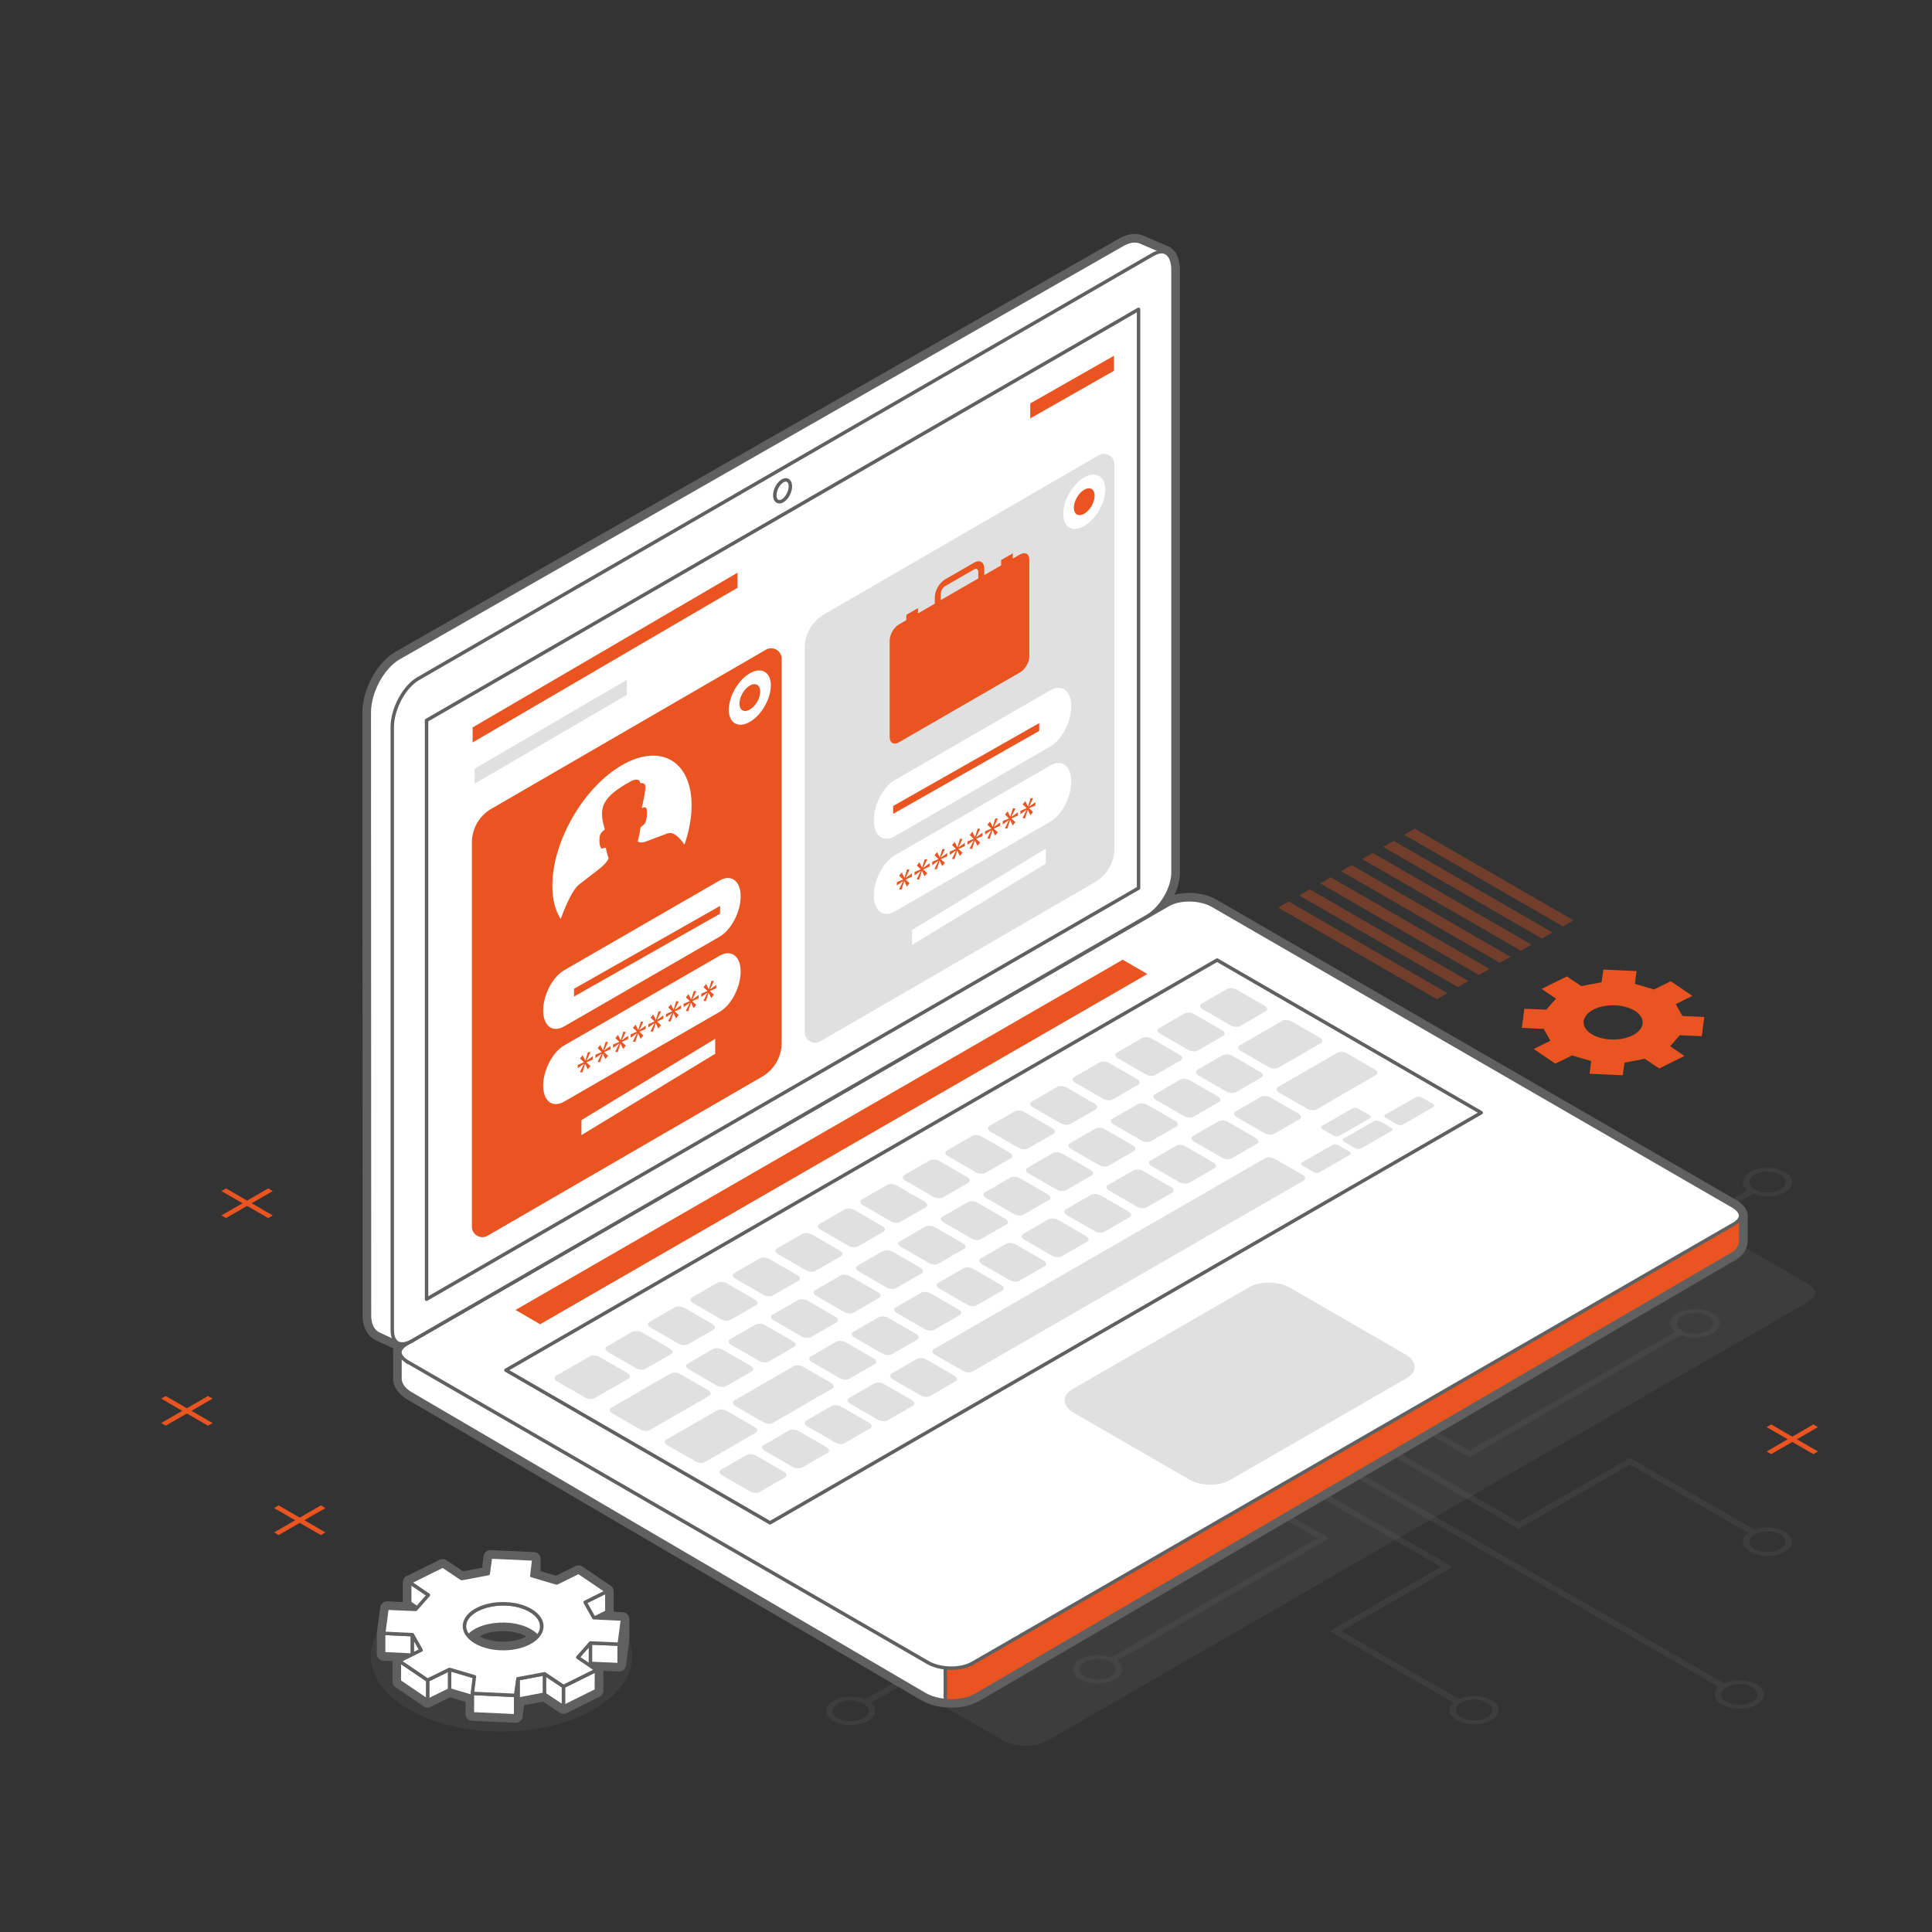 <?xml version="1.0" encoding="UTF-8"?><svg xmlns="http://www.w3.org/2000/svg" viewBox="0 0 280 280"><rect x="0" y="0" width="280" height="280" fill="#333333" stroke="none"/><g style="isolation:isolate;"><g id="a"><path d="M240.47,154.85s-2.06-1.37-2.08-1.4l-2.95.55s-.25,1.81-.26,1.84l-4.8-.22s.22-1.81.23-1.84l-2.77-.82s-2.39,1.17-2.43,1.19l-3.13-2.12s2.37-1.19,2.41-1.2l-.96-1.71c-.05,0-3.12-.15-3.18-.15l.37-2.78c.06,0,3.13.13,3.18.14l1.4-1.6c-.1-.06-2.03-1.39-2.07-1.41l3.65-1.81s2.06,1.37,2.08,1.4l2.95-.55s.25-1.81.26-1.84l4.8.22s-.22,1.81-.23,1.84l2.77.82s2.39-1.17,2.43-1.19l3.13,2.12s-2.37,1.19-2.41,1.2l.96,1.71c.05,0,3.12.15,3.18.15l-.37,2.78c-.06,0-3.13-.13-3.18-.14l-1.4,1.6c.1.06,2.03,1.39,2.07,1.41l-3.65,1.81ZM233.46,150.65c2.36.11,4.42-.91,4.6-2.28.1-.75-.39-1.46-1.25-1.95-.7-.4-1.64-.67-2.69-.72-2.36-.11-4.42.91-4.6,2.28-.1.75.39,1.46,1.25,1.95.7.4,1.64.67,2.69.72h0Z" style="fill:#e95420; stroke-width:0px;"/><g style="opacity:.35;"><polygon points="205.03 120.1 228.04 133.38 226.51 134.26 203.51 120.98 205.03 120.1" style="fill:#e95420; mix-blend-mode:multiply; stroke-width:0px;"/><polygon points="201.99 121.86 224.99 135.14 223.47 136.02 200.47 122.74 201.99 121.86" style="fill:#e95420; mix-blend-mode:multiply; stroke-width:0px;"/><polygon points="198.95 123.62 221.95 136.9 220.42 137.78 197.42 124.5 198.95 123.62" style="fill:#e95420; mix-blend-mode:multiply; stroke-width:0px;"/><polygon points="195.9 125.38 218.9 138.66 217.38 139.54 194.38 126.26 195.9 125.38" style="fill:#e95420; mix-blend-mode:multiply; stroke-width:0px;"/><polygon points="192.86 127.14 215.86 140.42 214.34 141.3 191.33 128.02 192.86 127.14" style="fill:#e95420; mix-blend-mode:multiply; stroke-width:0px;"/><polygon points="189.81 128.89 212.81 142.17 211.29 143.05 188.29 129.77 189.81 128.89" style="fill:#e95420; mix-blend-mode:multiply; stroke-width:0px;"/><polygon points="186.77 130.65 209.77 143.93 208.25 144.81 185.24 131.53 186.77 130.65" style="fill:#e95420; mix-blend-mode:multiply; stroke-width:0px;"/></g><polygon points="43.44 219.94 40.38 218.17 39.72 218.56 42.78 220.32 39.72 222.09 40.38 222.47 43.44 220.71 46.5 222.47 47.17 222.09 44.11 220.32 47.17 218.56 46.5 218.17 43.44 219.94" style="fill:#e95420; fill-rule:evenodd; stroke-width:0px;"/><polygon points="27.08 204.09 24.02 202.32 23.36 202.7 26.42 204.47 23.36 206.24 24.02 206.62 27.08 204.85 30.14 206.62 30.81 206.24 27.75 204.47 30.81 202.7 30.14 202.32 27.08 204.09" style="fill:#e95420; fill-rule:evenodd; stroke-width:0px;"/><polygon points="259.75 208.21 256.69 206.44 256.03 206.83 259.09 208.59 256.03 210.36 256.69 210.74 259.75 208.98 262.81 210.74 263.48 210.36 260.42 208.59 263.48 206.83 262.81 206.44 259.75 208.21" style="fill:#e95420; fill-rule:evenodd; stroke-width:0px;"/><polygon points="35.81 174 32.75 172.23 32.09 172.62 35.15 174.38 32.09 176.15 32.75 176.53 35.81 174.77 38.87 176.53 39.53 176.15 36.48 174.38 39.53 172.62 38.87 172.23 35.81 174" style="fill:#e95420; fill-rule:evenodd; stroke-width:0px;"/><g style="opacity:.2;"><polygon points="167.03 139.36 167.03 172.28 167.88 171.8 167.88 138.87 167.03 139.36" style="fill:#666; stroke-width:0px;"/><polygon points="161.66 142.46 161.66 175.39 162.5 174.9 162.5 141.97 161.66 142.46" style="fill:#666; stroke-width:0px;"/><polygon points="156.28 145.56 156.28 178.49 157.13 178 157.13 145.08 156.28 145.56" style="fill:#666; stroke-width:0px;"/><polygon points="150.91 148.67 150.91 181.59 151.75 181.11 151.75 148.18 150.91 148.67" style="fill:#666; stroke-width:0px;"/><polygon points="145.54 151.77 145.54 184.69 146.38 184.21 146.38 151.28 145.54 151.77" style="fill:#666; stroke-width:0px;"/><polygon points="140.49 154.68 140.49 187.6 141.34 187.12 141.34 154.19 140.49 154.68" style="fill:#666; stroke-width:0px;"/><polygon points="135.12 157.78 135.12 190.71 135.96 190.22 135.96 157.29 135.12 157.78" style="fill:#666; stroke-width:0px;"/><polygon points="129.74 160.89 129.74 193.81 130.59 193.32 130.59 160.4 129.74 160.89" style="fill:#666; stroke-width:0px;"/><polygon points="124.37 163.99 124.37 196.91 125.21 196.42 125.21 163.5 124.37 163.99" style="fill:#666; stroke-width:0px;"/><path d="M249.07,244.48c-.87.8-.71,1.86.49,2.55,1.39.81,3.65.81,5.05,0,1.39-.8,1.39-2.11,0-2.92-1.3-.75-3.33-.79-4.73-.15l-103.5-59.75-.84.49,103.53,59.77ZM250.23,244.51c1.03-.59,2.69-.59,3.71,0,1.02.59,1.02,1.55,0,2.15-1.02.59-2.69.59-3.71,0-1.02-.59-1.02-1.55,0-2.15Z" style="fill:#666; stroke-width:0px;"/><path d="M212.94,210.24l-55.81-32.23-.84.49,55.81,32.22.84.49.84-.49,29.86-17.24c1.39.55,3.3.47,4.53-.24,1.39-.8,1.39-2.11,0-2.91-1.39-.8-3.65-.8-5.05,0-1.27.73-1.37,1.87-.33,2.68l-29.85,17.24ZM243.79,192.86c-1.02-.59-1.02-1.55,0-2.14,1.03-.59,2.69-.59,3.71,0,1.03.59,1.03,1.55,0,2.14-1.03.59-2.69.59-3.71,0Z" style="fill:#666; stroke-width:0px;"/><path d="M193.56,235.9l-.84.49.84.49,17.06,9.85c-.89.8-.73,1.87.48,2.57,1.39.81,3.65.81,5.05,0,1.39-.8,1.39-2.11,0-2.91-1.29-.74-3.31-.79-4.71-.16l-17.03-9.83,15.28-8.82.84-.49-.84-.49-68.35-39.47-.85.49,68.35,39.46-15.28,8.82ZM211.77,246.76c1.02-.59,2.69-.59,3.71,0,1.03.59,1.03,1.55,0,2.14-1.03.59-2.69.59-3.71,0-1.03-.59-1.03-1.55,0-2.14Z" style="fill:#666; stroke-width:0px;"/><path d="M155.96,214.19l-30.75-17.76-.84.49,30.75,17.76-15.49,8.94c-1.4-.6-3.38-.54-4.65.19-1.39.8-1.39,2.11,0,2.91,1.39.8,3.65.8,5.05,0,1.23-.71,1.37-1.81.43-2.61l16.34-9.44-.69-.39-.16-.09ZM139.36,224.2c1.03.59,1.03,1.55,0,2.14-1.03.59-2.69.59-3.71,0-1.02-.59-1.02-1.55,0-2.14,1.03-.59,2.69-.59,3.71,0Z" style="fill:#666; stroke-width:0px;"/><path d="M120.76,249.41c1.39.8,3.65.8,5.05,0,1.23-.71,1.37-1.81.43-2.61l47.63-27.5.84-.49-.84-.49-43.28-24.99-.84.49,43.28,24.99-47.62,27.49c-1.4-.6-3.38-.54-4.65.19-1.39.8-1.39,2.11,0,2.92ZM121.42,246.88c1.03-.59,2.69-.59,3.71,0,1.02.59,1.02,1.55,0,2.14-1.03.59-2.69.59-3.71,0-1.02-.59-1.02-1.55,0-2.14Z" style="fill:#666; stroke-width:0px;"/><path d="M156.56,243.38c1.39.81,3.65.81,5.05,0,1.28-.74,1.37-1.89.3-2.7l29.86-17.25.84-.49-.84-.49-55.81-32.23-.84.49,55.81,32.23-29.89,17.26c-1.39-.52-3.26-.44-4.48.27-1.39.8-1.39,2.11,0,2.91ZM157.23,240.85c1.03-.59,2.69-.59,3.71,0,1.03.59,1.03,1.55,0,2.14-1.03.59-2.69.59-3.71,0-1.02-.59-1.02-1.55,0-2.14Z" style="fill:#666; stroke-width:0px;"/><path d="M253.62,224.89c1.39.81,3.65.81,5.05,0,1.39-.8,1.39-2.11,0-2.91-1.2-.69-3.03-.78-4.41-.29l-17.2-9.93-.85-.49-.84.49-15.28,8.82-68.35-39.46-.84.49,68.35,39.46.84.49.84-.49,15.28-8.82,17.16,9.9c-1.12.81-1.05,1.99.25,2.74ZM254.29,222.36c1.03-.59,2.69-.59,3.71,0,1.03.59,1.03,1.55,0,2.14-1.02.59-2.69.59-3.71,0-1.02-.59-1.02-1.55,0-2.14Z" style="fill:#666; stroke-width:0px;"/><path d="M258.69,169.86c-1.39-.8-3.65-.8-5.05,0-1.24.72-1.37,1.83-.39,2.64l-47.46,27.4-43.29-24.99-.84.49,43.29,24.99.84.49.84-.49,47.46-27.4c1.39.58,3.35.51,4.6-.21,1.39-.8,1.39-2.11,0-2.91ZM258.02,172.39c-1.02.59-2.69.59-3.71,0-1.02-.59-1.02-1.55,0-2.14,1.02-.59,2.69-.59,3.71,0,1.03.59,1.03,1.55,0,2.14Z" style="fill:#666; stroke-width:0px;"/><path d="M219.51,177.83c-1.39-.8-3.65-.8-5.05,0-1.3.75-1.37,1.93-.25,2.73l-15.59,9-30.75-17.76-.85.49,30.75,17.76.16.09.68.4,16.47-9.51c1.38.5,3.22.41,4.42-.28,1.39-.8,1.39-2.11,0-2.91ZM218.85,180.36c-1.02.59-2.69.59-3.71,0-1.02-.59-1.02-1.55,0-2.14,1.02-.59,2.69-.59,3.71,0,1.03.59,1.03,1.55,0,2.14Z" style="fill:#666; stroke-width:0px;"/></g><ellipse cx="72.67" cy="240.01" rx="18.94" ry="10.94" style="fill:#666; opacity:.2; stroke-width:0px;"/><path d="M86.23,234.46c.82-.41,1.68-.84,1.71-.86v-2.96s-4.09-2.78-4.09-2.78c-.06.03-3.14,1.53-3.18,1.56l-3.32-.98v-2.5s-6.27-.29-6.27-.29c0,.04-.34,2.37-.33,2.41h0s0,0,0,0l-3.86.72s-2.68-1.8-2.73-1.83l-4.78,2.37v2.96s.51.36,1.08.74l-.21.24c-.07-.01-4.09-.18-4.16-.18l-.48,3.63v2.96c.06,0,3.2.16,3.98.2-.82.41-1.68.84-1.71.86v2.96s4.09,2.78,4.09,2.78c.06-.03,3.14-1.53,3.18-1.56l3.32.98v2.5s6.27.29,6.27.29c0-.04.33-2.3.33-2.4h0s3.86-.73,3.86-.73c.03.04,2.68,1.8,2.73,1.83l4.78-2.37v-2.96s-.51-.36-1.08-.74l.21-.24c.07.01,4.09.18,4.16.18l.48-3.64v-2.96c-.06,0-3.2-.16-3.98-.2ZM75.08,243.31s0,.01,0,.02c0-.01,0-.02,0-.02h0ZM72.49,238.92c-1.38-.06-2.61-.41-3.52-.94-.43-.25-.8-.54-1.07-.86,1.63-1.88,6.23-2.35,8.96-.78.42.24.77.53,1.05.83-1,1.13-3.1,1.85-5.42,1.74ZM78.52,235.55s0,.05,0,.08c0-.03,0-.05,0-.08ZM77.8,234.1s-.04-.04-.06-.06c.02.02.04.04.06.06ZM78.5,235.45s0-.05,0-.07c0,.02,0,.05,0,.07ZM78.47,235.27s0-.04-.01-.06c0,.02,0,.04.01.06ZM78.42,235.07s0-.02,0-.02c0,0,0,.02,0,.02ZM78.34,234.88s-.02-.04-.03-.06c0,.02.02.04.03.06ZM78.26,234.72s-.03-.04-.04-.06c.01.02.03.04.04.06ZM78.17,234.56s-.03-.04-.05-.07c.02.02.03.04.05.07ZM78.06,234.4s-.03-.04-.05-.07c.02.02.03.04.05.07ZM77.94,234.25s-.04-.04-.06-.07c.02.02.04.04.06.07ZM77.66,233.96s-.04-.04-.07-.06c.02.02.05.04.07.06ZM77.49,233.82s-.05-.04-.07-.06c.02.02.05.04.07.06ZM77.32,233.69s-.05-.04-.07-.05c.02.02.05.04.07.05ZM77.13,233.55s-.04-.03-.07-.04c.02.01.04.03.07.04ZM72.78,232.44s-.02,0-.02,0c0,0,.02,0,.02,0ZM72.43,232.45c-1.9.11-3.67.78-4.55,1.79.85-1,2.57-1.7,4.55-1.79ZM67.32,235.43s0,0,0,0c0,.07-.01.15-.02.23,0-.07,0-.15.02-.22ZM67.87,234.26c-.08.09-.15.19-.21.28.06-.1.13-.19.21-.28ZM67.55,234.74s-.03.06-.04.08c.01-.03.03-.06.04-.08ZM67.41,235.05s-.02.04-.02.07c0-.02.02-.04.02-.07ZM75.07,243.42c-.06.47-.32,2.25-.32,2.29,0-.04.26-1.81.32-2.29ZM75.08,243.34s0,.04,0,.06c0-.03,0-.05,0-.06Z" style="fill:#fff; stroke:#606060; stroke-linecap:round; stroke-linejoin:round; stroke-width:2px;"/><polygon points="70.75 228.07 70.74 231.03 70.74 231.02 70.75 228.07 70.75 228.07 70.75 228.07" style="fill:#fff; stroke:#606060; stroke-linecap:round; stroke-linejoin:round; stroke-width:.5px;"/><path d="M77.36,225.95v2.96s-.29,2.37-.31,2.41v-2.96s.31-2.37.31-2.41h0Z" style="fill:#fff; stroke:#606060; stroke-linecap:round; stroke-linejoin:round; stroke-width:.5px;"/><path d="M62.09,231.17v2.96c-.14-.07-2.67-1.81-2.71-1.84v-2.96c.05.03,2.59,1.77,2.71,1.84h0Z" style="fill:#fff; stroke:#606060; stroke-linecap:round; stroke-linejoin:round; stroke-width:.5px;"/><path d="M87.95,230.65v2.96c-.06.03-3.1,1.55-3.17,1.57v-2.96c.07-.02,3.11-1.55,3.17-1.57h0Z" style="fill:#fff; stroke:#606060; stroke-linecap:round; stroke-linejoin:round; stroke-width:.5px;"/><path d="M76.86,233.39c-3.59-2.07-9.55-.52-9.56,2.29v2.96c0-3.06,6.19-4.23,9.55-2.29,1.03.6,1.66,1.42,1.66,2.31v-2.96c.01-.89-.62-1.71-1.65-2.31Z" style="fill:#fff; stroke:#606060; stroke-linecap:round; stroke-linejoin:round; stroke-width:.5px;"/><path d="M59.77,236.91v2.96c-.08,0-4.09-.2-4.17-.2v-2.96c.08,0,4.1.21,4.17.2h0Z" style="fill:#fff; stroke:#606060; stroke-linecap:round; stroke-linejoin:round; stroke-width:.5px;"/><polygon points="90.21 234.66 90.21 237.61 89.73 241.25 89.73 238.29 90.21 234.66" style="fill:#fff; stroke:#606060; stroke-linecap:round; stroke-linejoin:round; stroke-width:.5px;"/><path d="M89.73,238.29v2.96c-.08,0-4.1-.17-4.17-.18v-2.96c.07.01,4.1.18,4.17.18h0Z" style="fill:#fff; stroke:#606060; stroke-linecap:round; stroke-linejoin:round; stroke-width:.5px;"/><polygon points="61.03 239.15 61.03 242.11 59.76 239.87 59.77 236.91 61.03 239.15" style="fill:#fff; stroke:#606060; stroke-linecap:round; stroke-linejoin:round; stroke-width:.5px;"/><polygon points="85.57 238.11 85.56 241.07 83.73 243.16 83.74 240.2 85.57 238.11" style="fill:#fff; stroke:#606060; stroke-linecap:round; stroke-linejoin:round; stroke-width:.5px;"/><polygon points="68.77 243.01 68.76 245.97 65.14 244.9 65.15 241.94 68.77 243.01" style="fill:#fff; stroke:#606060; stroke-linecap:round; stroke-linejoin:round; stroke-width:.5px;"/><polygon points="78.94 242.58 78.93 245.53 75.07 246.26 75.08 243.3 78.94 242.58" style="fill:#fff; stroke:#606060; stroke-linecap:round; stroke-linejoin:round; stroke-width:.5px;"/><path d="M65.15,241.94v2.96s-3.13,1.53-3.18,1.56v-2.96c.06-.03,3.14-1.53,3.18-1.56h0Z" style="fill:#fff; stroke:#606060; stroke-linecap:round; stroke-linejoin:round; stroke-width:.5px;"/><polygon points="61.98 243.5 61.97 246.46 57.87 243.68 57.88 240.72 61.98 243.5" style="fill:#fff; stroke:#606060; stroke-linecap:round; stroke-linejoin:round; stroke-width:.5px;"/><polygon points="86.44 242.05 86.43 245 81.65 247.37 81.66 244.41 86.44 242.05" style="fill:#fff; stroke:#606060; stroke-linecap:round; stroke-linejoin:round; stroke-width:.5px;"/><path d="M81.66,244.41v2.96c-.06-.03-2.7-1.8-2.74-1.83v-2.96s2.69,1.8,2.74,1.83h0Z" style="fill:#fff; stroke:#606060; stroke-linecap:round; stroke-linejoin:round; stroke-width:.5px;"/><polygon points="74.74 245.71 74.74 248.67 68.46 248.38 68.47 245.42 74.74 245.71" style="fill:#fff; stroke:#606060; stroke-linecap:round; stroke-linejoin:round; stroke-width:.5px;"/><path d="M81.66,244.41s-2.69-1.8-2.73-1.83l-3.86.72s-.33,2.37-.33,2.41l-6.28-.29s.28-2.37.31-2.41l-3.62-1.07s-3.12,1.53-3.18,1.56l-4.1-2.78c.06-.03,3.1-1.55,3.16-1.57l-1.26-2.24c-.07,0-4.09-.2-4.16-.2l.48-3.64c.07,0,4.09.17,4.16.18l1.84-2.09c-.13-.07-2.66-1.81-2.7-1.84l4.78-2.37s2.69,1.8,2.73,1.83l3.86-.72s.33-2.37.33-2.41l6.28.29s-.28,2.37-.31,2.41l3.62,1.07s3.12-1.53,3.18-1.56l4.1,2.78c-.06.03-3.1,1.55-3.16,1.57l1.26,2.24c.07,0,4.09.2,4.16.2l-.48,3.64c-.07,0-4.09-.17-4.16-.18l-1.84,2.09c.13.07,2.66,1.81,2.7,1.84l-4.78,2.37ZM72.49,238.92c3.09.14,5.78-1.19,6.02-2.98.13-.99-.51-1.91-1.64-2.56-.91-.53-2.14-.88-3.52-.94-3.09-.14-5.78,1.19-6.02,2.98-.13.99.52,1.91,1.64,2.56.91.53,2.14.88,3.52.94h0Z" style="fill:#fff; stroke:#606060; stroke-linecap:round; stroke-linejoin:round; stroke-width:.5px;"/><path d="M75.08,243.3v2.96c0,.11-.34,2.36-.34,2.4v-2.96s.34-2.3.34-2.4h0Z" style="fill:#fff; stroke:#606060; stroke-linecap:round; stroke-linejoin:round; stroke-width:.5px;"/><path d="M148.7,253c1.19,0,2.28-.25,3.07-.71l110.35-63.65c.62-.36.97-.8.97-1.22,0-.47-.42-.98-1.14-1.4l-75.38-43.56c-.89-.51-2.12-.81-3.38-.81-1.19,0-2.28.25-3.07.71l-110.36,63.65c-.62.36-.97.8-.97,1.22,0,.47.42.98,1.14,1.4l75.38,43.56c.89.51,2.12.81,3.38.81Z" style="fill:#666; opacity:.2; stroke-width:0px;"/><path d="M252.27,176.18c0-.47-.42-.98-1.14-1.4l-75.38-43.56c-.89-.51-2.12-.81-3.38-.81-1.19,0-2.28.25-3.07.71l-101.75,58.69,98.72-57c2.02-1.17,3.73-4.06,3.73-6.32V39.1c0-1.5-.56-2.47-1.45-2.6l.04-.02-3.39-1.45c-.7-.24-1.56-.13-2.49.4l-104.91,59.91c-2.35,1.36-4.28,4.92-4.28,7.91l.03,87.4c0,1.37.52,2.3,1.35,2.69l2.83,1.32h0c.2.08.42.12.68.1.37-.03.79-.17,1.23-.41l-.69.4c-.51.3-.83.65-.93,1l-.05-.07v.29s0,0,0,0,0,0,0,0v3.6c-.08.86.45,1.75,1.62,2.42l74.43,43.56c2.09,1.21,5.4,1.25,7.41.1l109.41-63.8c1.45-.72,1.45-1.92,1.45-1.92v-3.78ZM59,197.31s.06.05.1.07l-.04.02-.06-.09Z" style="fill:#fff; stroke:#606060; stroke-linecap:round; stroke-linejoin:round; stroke-width:2px;"/><path d="M59.06,197.4l-1.09-1.71v3.9c-.08.86.45,1.75,1.62,2.42l74.43,43.56c.85.49,1.9.78,2.98.88v-94.01s-77.94,44.95-77.94,44.95Z" style="fill:#fff; stroke:#606060; stroke-linecap:round; stroke-linejoin:round; stroke-width:.5px;"/><path d="M141.42,245.68l109.41-63.8c1.45-.72,1.45-1.92,1.45-1.92v-3.78s-76.05-41.98-76.05-41.98c-2.09-1.21-5.4-1.25-7.4-.1l-31.83,18.36v94.01c1.58.15,3.24-.1,4.42-.78Z" style="fill:#e95420; stroke:#606060; stroke-miterlimit:10; stroke-width:.5px;"/><g id="b"><path d="M137.87,241.76c1.19,0,2.28-.25,3.07-.71l110.35-63.65c.62-.36.97-.8.97-1.22,0-.47-.42-.98-1.14-1.4l-75.38-43.56c-.89-.51-2.12-.81-3.38-.81-1.19,0-2.28.25-3.07.71l-110.36,63.65c-.62.36-.97.8-.97,1.22,0,.47.42.98,1.14,1.4l75.38,43.56c.89.51,2.12.81,3.38.81Z" style="fill:#fff; stroke:#606060; stroke-linecap:round; stroke-linejoin:round; stroke-width:.5px;"/><polygon points="78.28 191.92 166.29 141.16 162.71 139.09 74.71 189.85 78.28 191.92" style="fill:#e95420; stroke-width:0px;"/><polygon points="111.6 220.7 214.67 161.26 176.39 139.14 73.32 198.58 111.6 220.7" style="fill:#fff; stroke:#606060; stroke-linecap:round; stroke-linejoin:round; stroke-width:.5px;"/><path d="M135.34,195.53l48.02-27.68c.34-.2.98-.15,1.42.11l4,2.31c.44.25.52.62.18.82l-48.02,27.68c-.34.2-.97.15-1.41-.11l-4-2.31c-.44-.25-.52-.62-.18-.82Z" style="fill:#666; opacity:.2; stroke-width:0px;"/><path d="M116.81,205.9l3.7-2.13c.34-.19.98-.15,1.42.11l4,2.31c.44.25.52.62.18.82l-3.69,2.13c-.34.2-.98.15-1.42-.11l-4-2.31c-.44-.25-.52-.62-.19-.82Z" style="fill:#666; opacity:.2; stroke-width:0px;"/><path d="M110.66,209.44l3.69-2.13c.34-.19.98-.15,1.42.11l4,2.31c.44.25.52.62.18.82l-3.69,2.13c-.34.19-.98.15-1.42-.11l-4-2.31c-.44-.25-.52-.62-.18-.82Z" style="fill:#666; opacity:.2; stroke-width:0px;"/><path d="M104.5,213l3.69-2.13c.34-.2.98-.15,1.41.11l4,2.31c.44.25.52.62.18.82l-3.7,2.13c-.34.19-.97.14-1.41-.11l-4-2.31c-.44-.25-.52-.62-.18-.82Z" style="fill:#666; opacity:.2; stroke-width:0px;"/><path d="M185.21,157.54l3.69-2.13c.34-.19.89-.51,1.23-.71l3.69-2.13c.34-.19.98-.15,1.42.11l4,2.31c.44.25.52.62.18.82l-3.69,2.13c-.34.19-.9.51-1.23.71l-3.69,2.13c-.34.2-.98.15-1.41-.11l-4-2.31c-.44-.25-.52-.62-.18-.82Z" style="fill:#666; opacity:.2; stroke-width:0px;"/><path d="M179.05,161.09l3.69-2.13c.34-.2.98-.15,1.42.11l4,2.31c.44.25.52.62.18.82l-3.69,2.13c-.34.19-.98.15-1.41-.11l-4-2.31c-.44-.25-.52-.62-.18-.82Z" style="fill:#666; opacity:.2; stroke-width:0px;"/><path d="M179.68,151.5l1.23-.71c.34-.2.89-.51,1.23-.71l3.69-2.13c.34-.19.97-.15,1.41.11l4,2.31c.44.25.52.62.18.82l-3.69,2.13c-.34.19-.89.51-1.23.71l-1.23.71c-.34.2-.97.15-1.42-.11l-4-2.31c-.44-.25-.52-.62-.18-.82Z" style="fill:#666; opacity:.2; stroke-width:0px;"/><path d="M173.52,155.05l3.69-2.13c.34-.19.98-.15,1.42.11l4,2.31c.44.25.52.62.18.82l-3.69,2.13c-.34.19-.97.15-1.41-.11l-4-2.31c-.44-.25-.52-.62-.19-.82Z" style="fill:#666; opacity:.2; stroke-width:0px;"/><path d="M174.14,145.46l3.69-2.13c.34-.2.98-.15,1.42.11l4,2.31c.44.25.52.62.18.82l-3.7,2.13c-.34.19-.98.15-1.41-.11l-4-2.31c-.44-.25-.52-.62-.18-.82Z" style="fill:#666; opacity:.2; stroke-width:0px;"/><path d="M167.99,149.01l3.69-2.13c.34-.2.98-.15,1.42.11l4,2.31c.44.25.52.62.18.82l-3.69,2.13c-.34.2-.98.15-1.42-.11l-4-2.31c-.44-.25-.52-.62-.18-.82Z" style="fill:#666; opacity:.2; stroke-width:0px;"/><path d="M161.83,152.56l3.69-2.13c.34-.19.98-.15,1.42.11l4,2.31c.44.25.52.62.18.82l-3.69,2.13c-.34.2-.98.15-1.41-.11l-4-2.31c-.44-.25-.52-.62-.19-.82Z" style="fill:#666; opacity:.2; stroke-width:0px;"/><path d="M172.9,164.64l3.69-2.13c.34-.2.98-.15,1.42.11l4,2.31c.44.25.52.62.18.82l-3.69,2.13c-.34.2-.97.15-1.42-.11l-4-2.31c-.44-.25-.52-.62-.18-.82Z" style="fill:#666; opacity:.2; stroke-width:0px;"/><path d="M166.74,168.19l3.69-2.13c.34-.2.98-.15,1.42.11l4,2.31c.44.25.52.62.18.82l-3.7,2.13c-.34.2-.98.15-1.42-.11l-4-2.31c-.44-.25-.52-.62-.18-.82Z" style="fill:#666; opacity:.2; stroke-width:0px;"/><path d="M160.59,171.74l3.69-2.13c.34-.19.98-.15,1.41.11l4,2.31c.44.25.52.62.18.82l-3.69,2.13c-.34.2-.98.15-1.42-.11l-4-2.31c-.44-.25-.52-.62-.18-.82Z" style="fill:#666; opacity:.2; stroke-width:0px;"/><path d="M167.36,158.6l3.7-2.13c.34-.19.98-.15,1.42.11l4,2.31c.44.25.52.62.18.82l-3.69,2.13c-.34.2-.98.15-1.42-.11l-4-2.31c-.44-.25-.52-.62-.18-.82Z" style="fill:#666; opacity:.2; stroke-width:0px;"/><path d="M161.21,162.15l3.69-2.13c.34-.2.98-.15,1.42.11l4,2.31c.44.25.52.62.19.82l-3.7,2.13c-.34.2-.98.15-1.41-.11l-4-2.31c-.44-.25-.53-.62-.19-.82Z" style="fill:#666; opacity:.2; stroke-width:0px;"/><path d="M155.05,165.7l3.7-2.13c.34-.2.98-.15,1.41.11l4,2.31c.44.25.52.62.19.82l-3.69,2.13c-.34.2-.97.15-1.42-.11l-4-2.31c-.44-.25-.52-.62-.18-.82Z" style="fill:#666; opacity:.2; stroke-width:0px;"/><path d="M155.67,156.1l3.69-2.13c.34-.2.98-.15,1.42.11l4,2.31c.44.25.52.62.18.82l-3.69,2.13c-.34.19-.98.15-1.42-.11l-4-2.31c-.44-.25-.52-.62-.18-.82Z" style="fill:#666; opacity:.2; stroke-width:0px;"/><path d="M149.52,159.66l3.69-2.13c.34-.2.98-.15,1.42.11l4,2.31c.44.25.52.62.18.82l-3.69,2.13c-.34.19-.98.15-1.42-.11l-4-2.31c-.44-.25-.52-.62-.19-.82Z" style="fill:#666; opacity:.2; stroke-width:0px;"/><path d="M143.36,163.2l3.7-2.13c.34-.2.98-.15,1.42.11l4,2.31c.44.26.52.62.19.82l-3.69,2.13c-.34.2-.97.15-1.41-.11l-4-2.31c-.44-.25-.52-.62-.19-.82Z" style="fill:#666; opacity:.2; stroke-width:0px;"/><path d="M154.43,175.29l3.7-2.13c.34-.19.97-.15,1.41.11l4,2.31c.44.25.52.62.18.82l-3.69,2.13c-.34.19-.98.15-1.41-.11l-4-2.31c-.44-.25-.52-.62-.18-.82Z" style="fill:#666; opacity:.2; stroke-width:0px;"/><path d="M148.27,178.84l3.69-2.13c.34-.19.98-.14,1.42.11l4,2.31c.44.25.52.62.18.82l-3.69,2.13c-.34.2-.97.15-1.41-.11l-4-2.31c-.44-.25-.52-.62-.18-.82Z" style="fill:#666; opacity:.2; stroke-width:0px;"/><path d="M142.12,182.39l3.69-2.13c.34-.19.98-.15,1.42.11l4,2.31c.44.25.52.62.18.82l-3.69,2.13c-.34.19-.97.15-1.41-.11l-4-2.31c-.44-.25-.52-.62-.18-.82Z" style="fill:#666; opacity:.2; stroke-width:0px;"/><path d="M148.9,169.25l3.69-2.13c.34-.2.98-.15,1.42.11l4,2.31c.44.25.52.62.19.82l-3.7,2.13c-.34.19-.97.15-1.41-.11l-4-2.31c-.44-.25-.52-.62-.18-.82Z" style="fill:#666; opacity:.2; stroke-width:0px;"/><path d="M142.74,172.8l3.69-2.13c.34-.2.98-.15,1.42.11l4,2.31c.44.25.52.62.18.82l-3.69,2.13c-.34.2-.98.15-1.42-.11l-4-2.31c-.44-.25-.52-.62-.18-.82Z" style="fill:#666; opacity:.2; stroke-width:0px;"/><path d="M136.58,176.34l3.7-2.13c.34-.2.97-.15,1.41.11l4,2.31c.44.25.52.62.18.82l-3.7,2.13c-.34.2-.98.15-1.42-.11l-4-2.31c-.44-.25-.52-.62-.18-.82Z" style="fill:#666; opacity:.2; stroke-width:0px;"/><path d="M137.21,166.75l3.69-2.13c.34-.19.98-.15,1.42.11l4,2.31c.44.25.52.62.18.82l-3.69,2.13c-.34.19-.97.15-1.41-.11l-4-2.31c-.44-.25-.53-.62-.18-.82Z" style="fill:#666; opacity:.2; stroke-width:0px;"/><path d="M131.05,170.3l3.69-2.13c.34-.19.98-.15,1.42.11l4,2.31c.44.25.52.62.19.82l-3.69,2.13c-.34.19-.98.15-1.42-.11l-4-2.31c-.44-.25-.52-.62-.18-.82Z" style="fill:#666; opacity:.2; stroke-width:0px;"/><path d="M124.89,173.85l3.69-2.13c.34-.19.97-.15,1.41.11l4,2.31c.44.25.52.62.19.82l-3.69,2.13c-.34.2-.98.15-1.42-.11l-4-2.31c-.44-.25-.52-.62-.18-.82Z" style="fill:#666; opacity:.2; stroke-width:0px;"/><path d="M135.96,185.93l3.69-2.13c.34-.19.97-.15,1.42.11l4,2.31c.44.26.52.62.18.82l-3.69,2.13c-.34.2-.98.15-1.42-.11l-4-2.31c-.44-.25-.52-.62-.19-.82Z" style="fill:#666; opacity:.2; stroke-width:0px;"/><path d="M129.81,189.48l3.69-2.13c.34-.19.97-.15,1.41.11l4,2.31c.44.25.52.62.18.82l-3.69,2.13c-.34.2-.98.15-1.42-.11l-4-2.31c-.44-.25-.52-.62-.18-.82Z" style="fill:#666; opacity:.2; stroke-width:0px;"/><path d="M123.65,193.03l3.69-2.13c.34-.2.98-.15,1.42.11l4,2.31c.44.25.52.62.18.82l-3.69,2.13c-.34.2-.98.15-1.42-.11l-4-2.31c-.44-.26-.52-.62-.18-.82Z" style="fill:#666; opacity:.2; stroke-width:0px;"/><path d="M130.43,179.89l3.69-2.13c.34-.19.97-.15,1.41.11l4,2.31c.44.25.52.62.18.82l-3.7,2.13c-.34.2-.97.15-1.42-.11l-4-2.31c-.44-.26-.52-.62-.18-.82Z" style="fill:#666; opacity:.2; stroke-width:0px;"/><path d="M124.27,183.44l3.69-2.13c.34-.19.98-.15,1.42.11l4,2.31c.44.25.52.62.18.82l-3.69,2.13c-.34.2-.98.15-1.42-.11l-4-2.31c-.44-.26-.52-.62-.19-.82Z" style="fill:#666; opacity:.2; stroke-width:0px;"/><path d="M118.12,186.99l3.69-2.13c.34-.19.98-.15,1.42.11l4,2.31c.44.25.52.62.18.82l-3.69,2.13c-.34.2-.98.15-1.42-.11l-4-2.31c-.44-.25-.52-.62-.18-.82Z" style="fill:#666; opacity:.2; stroke-width:0px;"/><path d="M118.74,177.4l3.7-2.13c.34-.19.97-.15,1.41.11l4,2.31c.44.25.52.62.19.82l-3.7,2.13c-.34.19-.98.14-1.41-.11l-4-2.31c-.44-.25-.52-.62-.19-.82Z" style="fill:#666; opacity:.2; stroke-width:0px;"/><path d="M112.58,180.95l3.7-2.13c.34-.19.97-.15,1.41.11l4,2.31c.44.25.52.62.18.82l-3.69,2.13c-.34.2-.98.15-1.42-.11l-4-2.31c-.44-.26-.52-.62-.18-.82Z" style="fill:#666; opacity:.2; stroke-width:0px;"/><path d="M106.42,184.5l3.7-2.13c.34-.2.97-.15,1.41.11l4,2.31c.44.25.52.62.19.82l-3.7,2.13c-.34.2-.98.15-1.42-.11l-4-2.31c-.44-.25-.52-.62-.18-.82Z" style="fill:#666; opacity:.2; stroke-width:0px;"/><path d="M117.5,196.58l3.69-2.13c.34-.2.97-.15,1.41.11l4,2.31c.44.26.52.62.18.82l-3.69,2.13c-.34.2-.98.15-1.42-.11l-4-2.31c-.44-.25-.52-.62-.18-.82Z" style="fill:#666; opacity:.2; stroke-width:0px;"/><path d="M106.41,202.97l3.69-2.13c.34-.2.9-.52,1.23-.71l3.7-2.13c.34-.19.98-.15,1.41.11l4,2.31c.44.26.52.62.18.82l-3.69,2.13c-.34.19-.89.51-1.23.71l-3.69,2.13c-.34.2-.97.15-1.41-.11l-4-2.31c-.44-.25-.52-.62-.18-.82Z" style="fill:#666; opacity:.2; stroke-width:0px;"/><path d="M111.96,190.54l3.69-2.13c.34-.19.97-.15,1.41.11l4,2.31c.44.25.52.62.18.82l-3.69,2.13c-.34.2-.98.15-1.42-.11l-4-2.31c-.44-.26-.52-.62-.18-.82Z" style="fill:#666; opacity:.2; stroke-width:0px;"/><path d="M105.8,194.09l3.7-2.13c.34-.19.97-.15,1.41.11l4,2.31c.44.26.52.62.18.82l-3.69,2.13c-.34.19-.98.15-1.42-.11l-4-2.31c-.44-.25-.52-.62-.18-.82Z" style="fill:#666; opacity:.2; stroke-width:0px;"/><path d="M99.65,197.64l3.69-2.13c.34-.19.98-.15,1.42.11l4,2.31c.44.25.52.62.19.82l-3.7,2.13c-.34.2-.97.15-1.42-.11l-4-2.31c-.44-.25-.52-.62-.18-.82Z" style="fill:#666; opacity:.2; stroke-width:0px;"/><path d="M100.27,188.04l3.69-2.13c.34-.2.98-.15,1.42.11l4,2.31c.44.25.52.62.19.82l-3.69,2.13c-.34.19-.98.15-1.42-.11l-4-2.31c-.44-.25-.52-.62-.18-.82Z" style="fill:#666; opacity:.2; stroke-width:0px;"/><path d="M94.11,191.59l3.7-2.13c.34-.2.97-.15,1.42.11l4,2.31c.44.26.52.62.18.82l-3.69,2.13c-.34.2-.98.15-1.42-.11l-4-2.31c-.44-.25-.52-.62-.18-.82Z" style="fill:#666; opacity:.2; stroke-width:0px;"/><path d="M87.96,195.14l3.69-2.13c.34-.19.97-.15,1.42.11l4,2.31c.44.26.52.62.18.82l-3.69,2.13c-.34.2-.98.15-1.42-.11l-4-2.31c-.44-.25-.52-.62-.18-.82Z" style="fill:#666; opacity:.2; stroke-width:0px;"/><path d="M80.57,199.4l4.92-2.84c.34-.19.98-.15,1.42.11l4,2.31c.44.26.52.62.19.82l-4.93,2.84c-.34.2-.98.15-1.41-.11l-4-2.31c-.44-.26-.52-.62-.18-.82Z" style="fill:#666; opacity:.2; stroke-width:0px;"/><path d="M129.19,199.08l3.69-2.13c.34-.2.98-.15,1.42.11l4,2.31c.44.25.53.62.19.82l-3.69,2.13c-.34.2-.98.15-1.42-.11l-4-2.31c-.44-.26-.52-.62-.18-.82Z" style="fill:#666; opacity:.2; stroke-width:0px;"/><path d="M123.03,202.62l3.7-2.13c.34-.2.97-.15,1.41.11l4,2.31c.44.25.52.62.18.82l-3.69,2.13c-.34.19-.98.15-1.42-.11l-4-2.31c-.44-.25-.52-.62-.18-.82Z" style="fill:#666; opacity:.2; stroke-width:0px;"/><path d="M96.56,208.65l7.39-4.26c.34-.19.98-.15,1.42.11l4,2.31c.44.25.52.62.18.82l-7.39,4.26c-.34.2-.98.15-1.42-.11l-4-2.31c-.44-.25-.52-.62-.18-.82Z" style="fill:#666; opacity:.2; stroke-width:0px;"/><path d="M88.57,204.02l8.62-4.97c.34-.19.97-.15,1.42.11l4,2.31c.44.25.52.62.18.82l-8.62,4.97c-.34.2-.98.15-1.42-.11l-4-2.31c-.44-.25-.52-.62-.18-.82Z" style="fill:#666; opacity:.2; stroke-width:0px;"/><path d="M202.48,162.96c.23.14.61.14.84.01l4.37-2.5c.22-.13.22-.35-.02-.48l-1.66-.96c-.24-.14-.61-.14-.84-.01l-4.37,2.5c-.23.13-.22.35.02.48l1.65.96Z" style="fill:#666; opacity:.2; stroke-width:0px;"/><path d="M196.43,166.41c.23.14.61.14.84.02l4.37-2.5c.23-.13.22-.35-.02-.48l-1.65-.96c-.24-.14-.61-.14-.84-.01l-4.37,2.5c-.23.13-.22.35.02.48l1.65.96Z" style="fill:#666; opacity:.2; stroke-width:0px;"/><path d="M190.39,169.88c.24.14.62.14.84.01l4.37-2.5c.23-.13.22-.35-.02-.48l-1.65-.96c-.23-.14-.61-.15-.83-.01l-4.37,2.5c-.23.13-.22.35.02.48l1.65.96Z" style="fill:#666; opacity:.2; stroke-width:0px;"/><path d="M193.29,164.59c.24.14.61.14.84.01l4.37-2.5c.23-.13.22-.35-.02-.48l-1.65-.96c-.23-.14-.61-.14-.84-.01l-4.37,2.5c-.23.13-.22.35.01.48l1.65.96Z" style="fill:#666; opacity:.2; stroke-width:0px;"/><path d="M155.59,204.73c-1.67-.96-1.73-2.5-.13-3.42l25.59-14.76c1.6-.92,4.25-.89,5.92.08l16.76,9.69c1.67.97,1.73,2.49.13,3.42l-25.6,14.76c-1.6.92-4.24.89-5.92-.08l-16.76-9.69Z" style="fill:#666; opacity:.2; stroke-width:0px;"/></g><g id="c"><path d="M168.59,36.48l-3.39-1.45c-.7-.24-1.56-.13-2.49.4l-104.91,59.91c-2.35,1.36-4.28,4.92-4.28,7.91l.03,87.4c0,1.37.52,2.3,1.35,2.69l2.83,1.32-.15-.44c.06-.03.13-.06.19-.1l105.38-60.82c2.35-1.36,4.25-4.58,4.25-7.21V37.53c0-.14,0-.27-.02-.4l1.2-.65Z" style="fill:#fff; stroke:#606060; stroke-linecap:round; stroke-linejoin:round; stroke-width:.5px;"/><path d="M58.41,194.78c.39-.03.85-.19,1.31-.46l106.55-61.51c2.02-1.17,3.73-4.06,3.73-6.32V39.1c0-1.67-.7-2.7-1.77-2.62-.35.03-.72.16-1.13.39l-106.5,61.49c-2.03,1.17-3.75,4.39-3.75,7.02v87.38c0,.71.17,1.27.48,1.62.26.3.63.43,1.09.39h0Z" style="fill:#fff; stroke:#606060; stroke-linecap:round; stroke-linejoin:round; stroke-width:.5px;"/><path d="M113.42,69.69c-.63.36-1.13,1.3-1.13,2.1s.51,1.15,1.13.79c.62-.36,1.13-1.3,1.13-2.1s-.51-1.15-1.13-.79Z" style="fill:#fff; stroke:#606060; stroke-linecap:round; stroke-linejoin:round; stroke-width:.5px;"/><polyline points="61.82 104.4 61.82 188.29 165.01 128.71 165.01 44.83 61.82 104.4" style="fill:#fff; stroke:#606060; stroke-linecap:round; stroke-linejoin:round; stroke-width:.5px;"/></g><polygon points="106.89 85.18 68.5 107.6 68.5 105.42 106.89 83 106.89 85.18" style="fill:#e95420; stroke-width:0px;"/><polygon points="161.44 53.74 149.31 60.64 149.31 58.47 161.44 51.56 161.44 53.74" style="fill:#e95420; stroke-width:0px;"/><polygon points="90.84 100.71 68.79 113.58 68.79 111.4 90.84 98.53 90.84 100.71" style="fill:#666; opacity:.2; stroke-width:0px;"/><path d="M110.48,156.02l-39.81,23.07c-1.01.59-2.28-.14-2.28-1.31v-55.69c0-2,1.07-3.86,2.8-4.86l39.81-23.07c1.01-.59,2.28.14,2.28,1.31v55.69c0,2-1.07,3.86-2.8,4.86Z" style="fill:#e95420; stroke-width:0px;"/><path d="M158.71,127.84l-39.81,23.07c-1.01.59-2.28-.14-2.28-1.31v-55.69c0-2,1.07-3.86,2.8-4.86l39.81-23.07c1.01-.59,2.28.14,2.28,1.31v55.69c0,2-1.07,3.86-2.8,4.86Z" style="fill:#666; opacity:.2; stroke-width:0px;"/><polygon points="103.65 152.72 84.27 164.51 84.27 162.33 103.65 150.55 103.65 152.72" style="fill:#fff; stroke-width:0px;"/><path d="M104.29,135.75l-22.52,13c-1.69.97-3.05-.06-3.05-2.31h0c0-2.25,1.37-4.86,3.05-5.83l22.52-13c1.69-.97,3.05.06,3.05,2.31h0c0,2.25-1.37,4.86-3.05,5.83Z" style="fill:#fff; stroke-width:0px;"/><path d="M104.29,146.65l-22.52,13c-1.69.97-3.05-.06-3.05-2.31h0c0-2.25,1.37-4.86,3.05-5.83l22.52-13c1.69-.97,3.05.06,3.05,2.31h0c0,2.25-1.37,4.86-3.05,5.83Z" style="fill:#fff; stroke-width:0px;"/><polygon points="104.36 132.42 83.19 144.43 83.19 143.3 104.36 131.29 104.36 132.42" style="fill:#e95420; stroke-width:0px;"/><path d="M85.57,152.51l-.59,1.23h0s.93-.67.93-.67v.48l-.93.41h0s.59.53.59.53l-.39.48-.37-.78h-.01s-.4,1.24-.4,1.24l-.35-.05.59-1.21h0s-.91.65-.91.65v-.48l.91-.39h0s-.58-.55-.58-.55l.38-.47.38.77h.01s.38-1.22.38-1.22l.37.03Z" style="fill:#e95420; stroke-width:0px;"/><path d="M88.13,151.03l-.59,1.23h0s.93-.67.93-.67v.48l-.93.41h0s.59.53.59.53l-.39.48-.37-.78h-.01s-.4,1.24-.4,1.24l-.35-.05.59-1.21h0s-.91.65-.91.65v-.48l.91-.39h0s-.58-.55-.58-.55l.38-.47.38.77h.01s.38-1.22.38-1.22l.37.03Z" style="fill:#e95420; stroke-width:0px;"/><path d="M90.69,149.56l-.59,1.23h0s.93-.67.93-.67v.48l-.93.41h0s.59.53.59.53l-.39.48-.37-.78h-.01s-.4,1.24-.4,1.24l-.35-.05.59-1.21h0s-.91.65-.91.65v-.48l.91-.39h0s-.58-.55-.58-.55l.38-.47.38.77h.01s.38-1.22.38-1.22l.37.03Z" style="fill:#e95420; stroke-width:0px;"/><path d="M93.24,148.08l-.59,1.23h0s.93-.67.93-.67v.48l-.93.41h0s.59.53.59.53l-.39.48-.37-.78h-.01s-.4,1.24-.4,1.24l-.35-.05.59-1.21h0s-.91.65-.91.65v-.48l.91-.39h0s-.58-.55-.58-.55l.38-.47.38.77h.01s.38-1.22.38-1.22l.37.03Z" style="fill:#e95420; stroke-width:0px;"/><path d="M95.8,146.6l-.59,1.23h0s.93-.67.93-.67v.48l-.93.41h0s.59.53.59.53l-.39.48-.37-.78h-.01s-.4,1.24-.4,1.24l-.35-.05.59-1.21h0s-.91.65-.91.65v-.48l.91-.39h0s-.58-.55-.58-.55l.38-.47.38.77h.01s.38-1.22.38-1.22l.37.03Z" style="fill:#e95420; stroke-width:0px;"/><path d="M98.36,145.13l-.59,1.23h0s.93-.67.93-.67v.48l-.93.41h0s.59.53.59.53l-.39.48-.37-.78h-.01s-.4,1.24-.4,1.24l-.35-.05.59-1.21h0s-.91.65-.91.65v-.48l.91-.39h0s-.58-.55-.58-.55l.38-.47.38.77h.01s.38-1.22.38-1.22l.37.03Z" style="fill:#e95420; stroke-width:0px;"/><path d="M100.91,143.65l-.59,1.23h0s.93-.67.93-.67v.48l-.93.41h0s.59.53.59.53l-.39.48-.37-.78h-.01s-.4,1.24-.4,1.24l-.35-.05.59-1.21h0s-.91.65-.91.65v-.48l.91-.39h0s-.58-.55-.58-.55l.38-.47.38.77h.01s.38-1.22.38-1.22l.37.03Z" style="fill:#e95420; stroke-width:0px;"/><path d="M103.47,142.18l-.59,1.23h0s.93-.67.93-.67v.48l-.93.41h0s.59.53.59.53l-.39.48-.37-.78h-.01s-.4,1.24-.4,1.24l-.35-.05.59-1.21h0s-.91.65-.91.65v-.48l.91-.39h0s-.58-.55-.58-.55l.38-.47.38.77h.01s.38-1.22.38-1.22l.37.03Z" style="fill:#e95420; stroke-width:0px;"/><path d="M96.71,120.79c-.38.14-1.32.5-2.36.89,0,0,0,0,0,0-.14.05-.28.11-.42.16-.66.25-1.17.39-1.5.09.19-.72.32-1.4.41-2.02.15-.15.31-.3.45-.39.39-.26.54-1.47.45-2.18-.06-.46-.46-.35-.74-.21,0,0,.76-3.08.46-3.43s-.66-.18-.66-.18c0,0-.03-1.07-1.56-.19-1.53.88-3.71,2.14-3.96,4.1-.16,1.23.36,2.7.36,2.7h0s0,.06,0,.1c-.28.19-.69.55-.74,1.07-.09.81.06,1.85.45,1.66.14-.07.3-.1.45-.12.09.52.22,1.05.41,1.55-.34.69-.84,1.13-1.5,1.65-.14.11-.28.22-.42.32,0,0,0,0,0,0-1.04.8-1.97,1.53-2.36,1.83-.94.74-1.89,2.9-2.67,5-.77-1.2-1.21-2.83-1.21-4.83,0-6.43,4.52-14.25,10.09-17.47s10.09-.61,10.09,5.82c0,1.84-.37,3.79-1.03,5.71-.74-1.07-1.6-1.95-2.47-1.62Z" style="fill:#fff; stroke-width:0px;"/><polygon points="151.57 125.16 132.19 136.94 132.19 134.77 151.57 122.98 151.57 125.16" style="fill:#fff; stroke-width:0px;"/><path d="M152.21,108.19l-22.52,13c-1.69.97-3.05-.06-3.05-2.31h0c0-2.25,1.37-4.86,3.05-5.83l22.52-13c1.69-.97,3.05.06,3.05,2.31h0c0,2.25-1.37,4.86-3.05,5.83Z" style="fill:#fff; stroke-width:0px;"/><path d="M152.21,119.09l-22.52,13c-1.69.97-3.05-.06-3.05-2.31h0c0-2.25,1.37-4.86,3.05-5.83l22.52-13c1.69-.97,3.05.06,3.05,2.31h0c0,2.25-1.37,4.86-3.05,5.83Z" style="fill:#fff; stroke-width:0px;"/><ellipse cx="108.67" cy="101.1" rx="4.31" ry="2.49" transform="translate(-33.22 144.66) rotate(-60)" style="fill:#fff; stroke-width:0px;"/><ellipse cx="108.67" cy="101.1" rx="2.13" ry="1.23" transform="translate(-33.22 144.66) rotate(-60)" style="fill:#e95420; stroke-width:0px;"/><ellipse cx="157.14" cy="72.72" rx="4.31" ry="2.49" transform="translate(15.59 172.44) rotate(-60)" style="fill:#fff; stroke-width:0px;"/><ellipse cx="157.14" cy="72.72" rx="2.13" ry="1.23" transform="translate(15.59 172.44) rotate(-60)" style="fill:#e95420; stroke-width:0px;"/><polygon points="150.61 105.93 129.44 117.95 129.44 116.81 150.61 104.8 150.61 105.93" style="fill:#e95420; stroke-width:0px;"/><path d="M131.82,126.02l-.59,1.23h0s.93-.67.93-.67v.48l-.93.41h0s.59.53.59.53l-.39.48-.37-.78h-.01s-.4,1.24-.4,1.24l-.35-.05.59-1.21h0s-.91.65-.91.65v-.48l.91-.39h0s-.58-.55-.58-.55l.38-.47.38.77h.01s.38-1.22.38-1.22l.37.03Z" style="fill:#e95420; stroke-width:0px;"/><path d="M134.38,124.55l-.59,1.23h0s.93-.67.93-.67v.48l-.93.41h0s.59.53.59.53l-.39.48-.37-.78h-.01s-.4,1.24-.4,1.24l-.35-.05.59-1.21h0s-.91.65-.91.65v-.48l.91-.39h0s-.58-.55-.58-.55l.38-.47.38.77h.01s.38-1.22.38-1.22l.37.03Z" style="fill:#e95420; stroke-width:0px;"/><path d="M136.94,123.07l-.59,1.23h0s.93-.67.93-.67v.48l-.93.41h0s.59.53.59.53l-.39.48-.37-.78h-.01s-.4,1.24-.4,1.24l-.35-.05.59-1.21h0s-.91.65-.91.65v-.48l.91-.39h0s-.58-.55-.58-.55l.38-.47.38.77h.01s.38-1.22.38-1.22l.37.03Z" style="fill:#e95420; stroke-width:0px;"/><path d="M139.49,121.59l-.59,1.23h0s.93-.67.93-.67v.48l-.93.41h0s.59.53.59.53l-.39.48-.37-.78h-.01s-.4,1.24-.4,1.24l-.35-.05.59-1.21h0s-.91.65-.91.65v-.48l.91-.39h0s-.58-.55-.58-.55l.38-.47.38.77h.01s.38-1.22.38-1.22l.37.03Z" style="fill:#e95420; stroke-width:0px;"/><path d="M142.05,120.12l-.59,1.23h0s.93-.67.93-.67v.48l-.93.41h0s.59.53.59.53l-.39.48-.37-.78h-.01s-.4,1.24-.4,1.24l-.35-.05.59-1.21h0s-.91.65-.91.65v-.48l.91-.39h0s-.58-.55-.58-.55l.38-.47.38.77h.01s.38-1.22.38-1.22l.37.03Z" style="fill:#e95420; stroke-width:0px;"/><path d="M144.61,118.64l-.59,1.23h0s.93-.67.93-.67v.48l-.93.41h0s.59.53.59.53l-.39.48-.37-.78h-.01s-.4,1.24-.4,1.24l-.35-.05.59-1.21h0s-.91.65-.91.65v-.48l.91-.39h0s-.58-.55-.58-.55l.38-.47.38.77h.01s.38-1.22.38-1.22l.37.03Z" style="fill:#e95420; stroke-width:0px;"/><path d="M147.16,117.17l-.59,1.23h0s.93-.67.93-.67v.48l-.93.41h0s.59.53.59.53l-.39.48-.37-.78h-.01s-.4,1.24-.4,1.24l-.35-.05.59-1.21h0s-.91.65-.91.65v-.48l.91-.39h0s-.58-.55-.58-.55l.38-.47.38.77h.01s.38-1.22.38-1.22l.37.03Z" style="fill:#e95420; stroke-width:0px;"/><path d="M149.72,115.69l-.59,1.23h0s.93-.67.93-.67v.48l-.93.41h0s.59.53.59.53l-.39.48-.37-.78h-.01s-.4,1.24-.4,1.24l-.35-.05.59-1.21h0s-.91.65-.91.65v-.48l.91-.39h0s-.58-.55-.58-.55l.38-.47.38.77h.01s.38-1.22.38-1.22l.37.03Z" style="fill:#e95420; stroke-width:0px;"/><path d="M147.85,80.34l-1.07.62v-.77s-1.69.98-1.69.98v.77s-2.44,1.41-2.44,1.41v-.94c0-.95-.67-1.34-1.49-.86l-4.19,2.42c-.82.47-1.49,1.63-1.49,2.58v.94s-2.44,1.41-2.44,1.41v-.77s-1.69.98-1.69.98v.77l-1.07.62c-.74.43-1.34,1.47-1.34,2.32v13.99c0,.86.6,1.2,1.34.77l17.56-10.14c.74-.43,1.34-1.47,1.34-2.32v-13.99c0-.86-.6-1.2-1.34-.77ZM136.35,86.03c0-.4.28-.88.62-1.08l4.19-2.42c.34-.2.62-.04.62.36v.94s-5.44,3.14-5.44,3.14v-.94Z" style="fill:#e95420; stroke-width:0px;"/></g></g></svg>